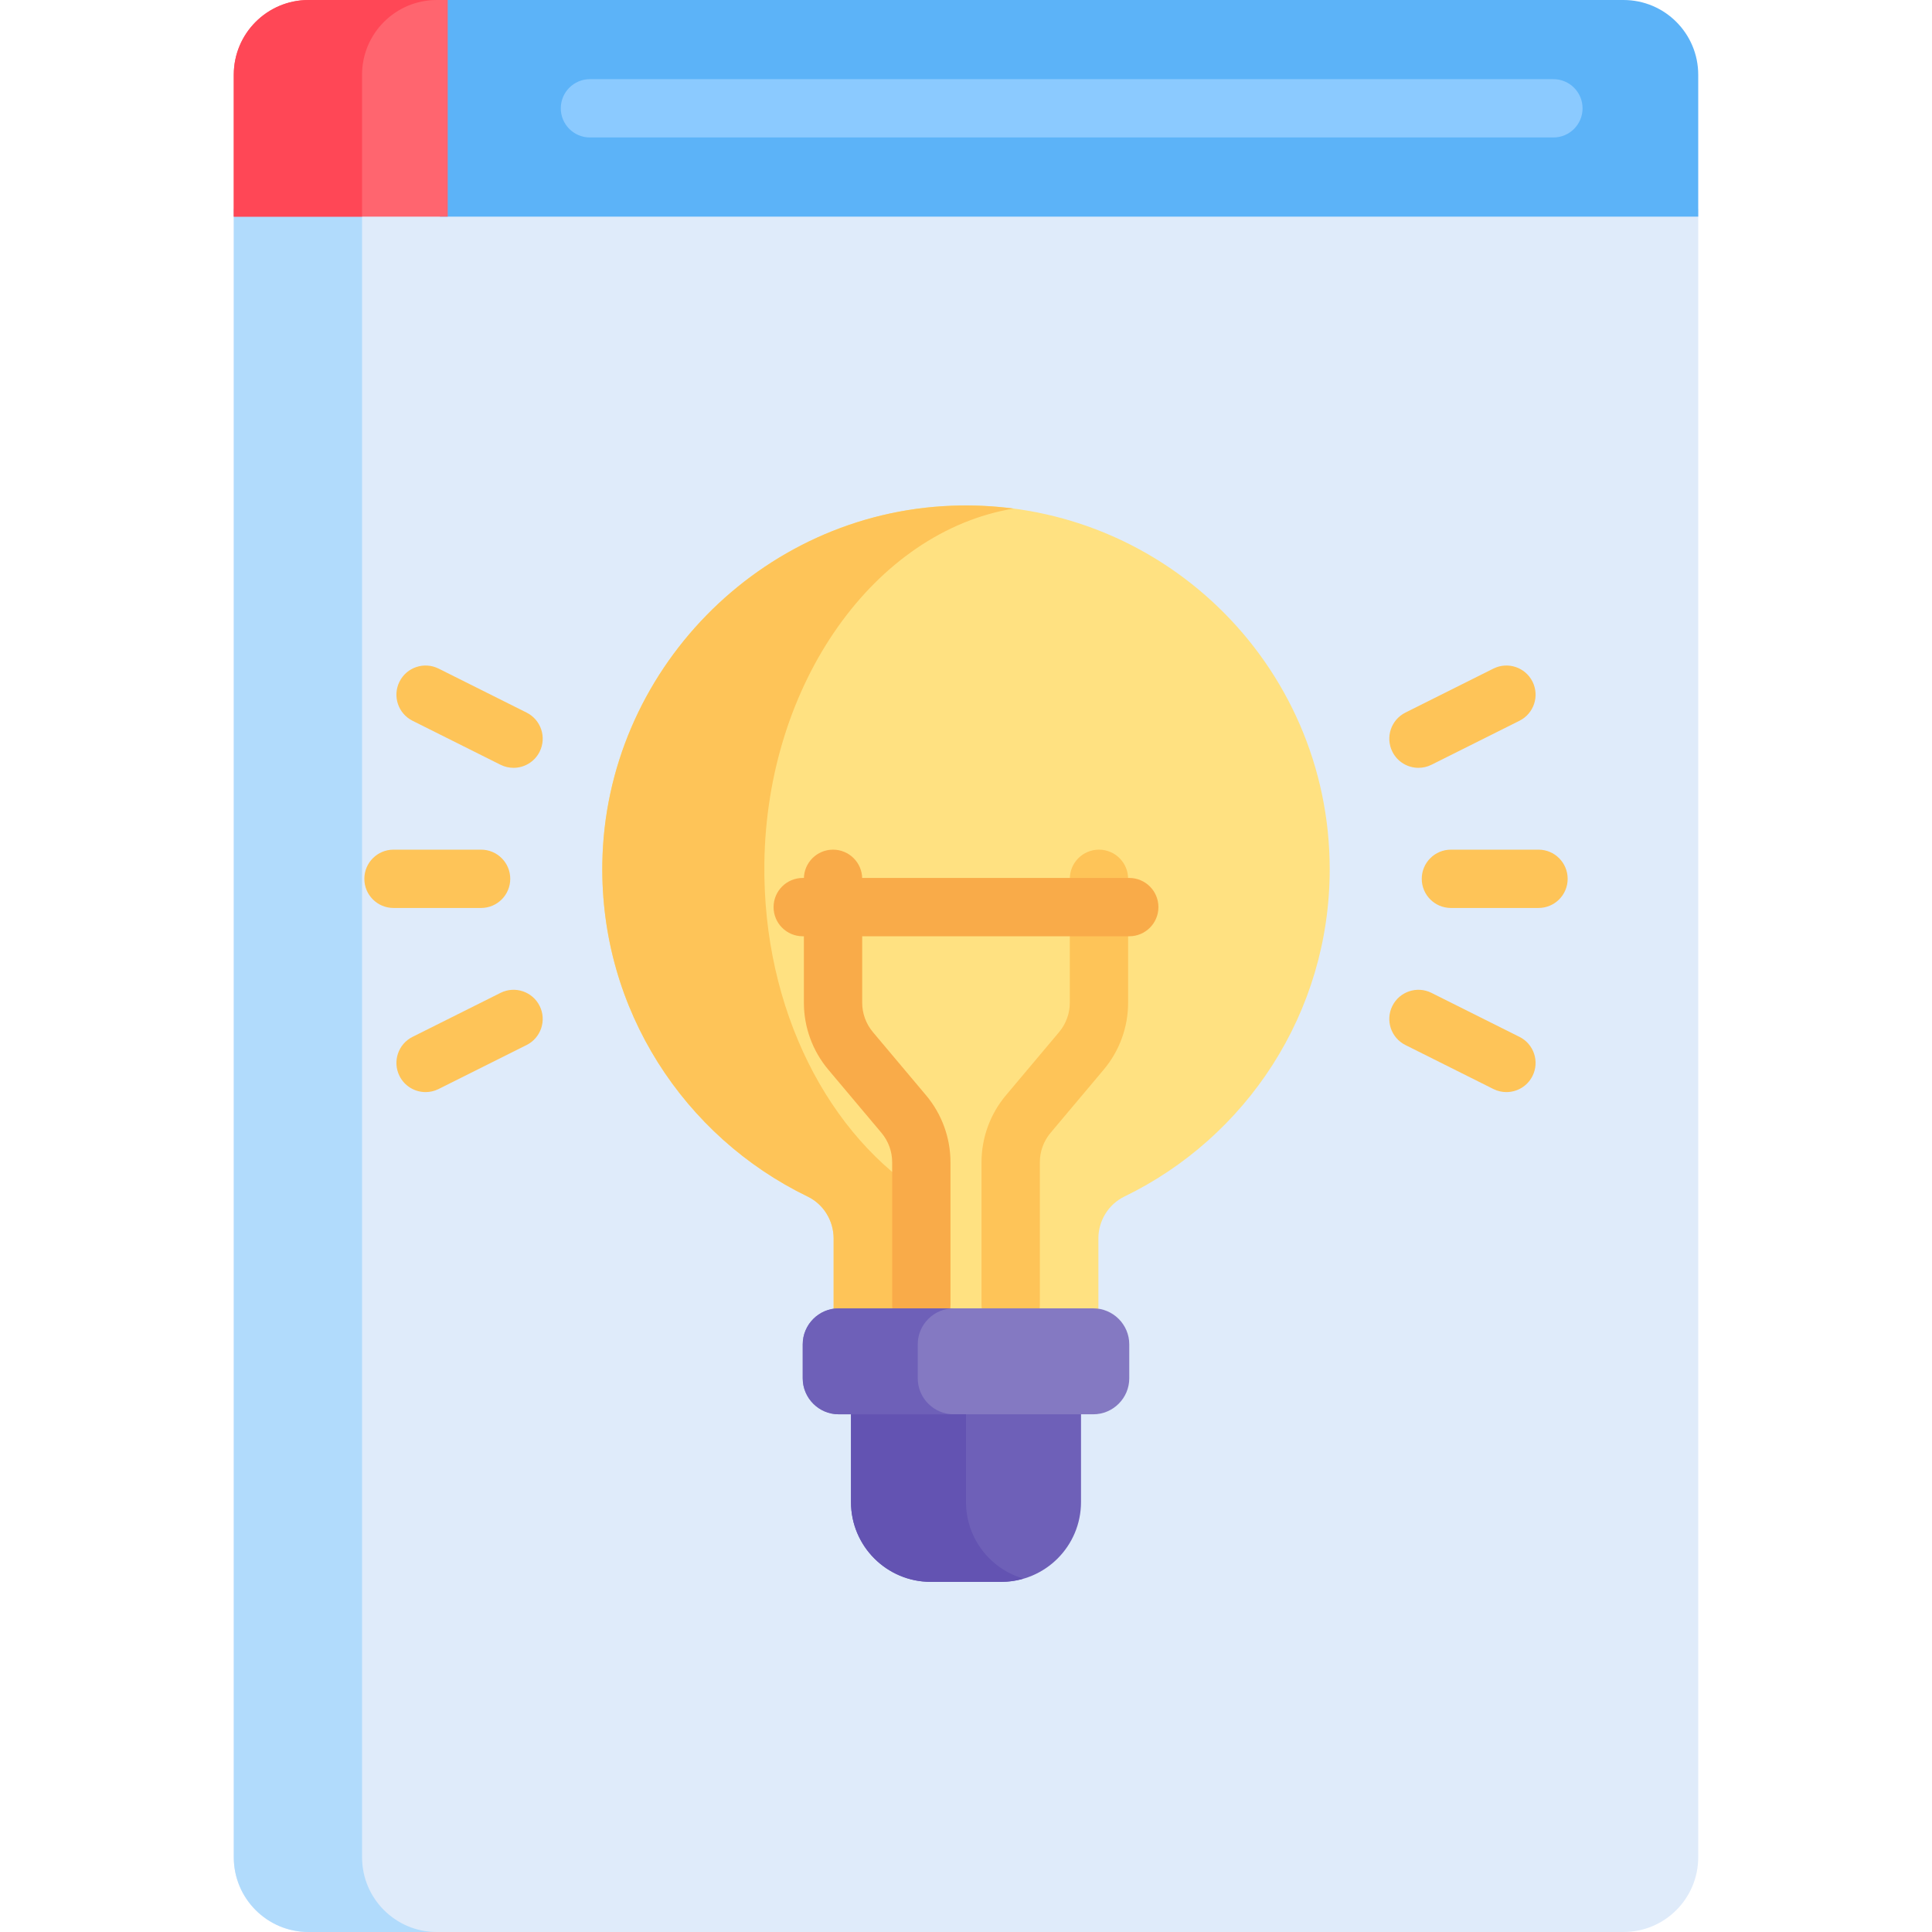 <svg id="Capa_1" enable-background="new 0 0 512 512" height="512" viewBox="0 0 512 512" width="512" xmlns="http://www.w3.org/2000/svg"><g><path d="m61.954 55.347v436.847c0 10.939 8.868 19.806 19.806 19.806h348.478c10.939 0 19.807-8.868 19.807-19.806v-436.847z" fill="#dfebfa"/><path d="m95.95 492.194v-436.847h-33.996v436.847c0 10.939 8.868 19.806 19.806 19.806h33.996c-10.938 0-19.806-8.868-19.806-19.806z" fill="#b1dbfc"/><path d="m430.239 0h-313.648v57.407h333.455v-37.601c0-10.939-8.869-19.806-19.807-19.806z" fill="#5cb3f8"/><path d="m118.651 0h-36.89c-10.939 0-19.807 8.867-19.807 19.806v37.601h56.696v-57.407z" fill="#ff656f"/><path d="m115.757 0h-33.996c-10.939 0-19.807 8.867-19.807 19.806v37.601h33.996v-37.601c0-10.939 8.868-19.806 19.807-19.806z" fill="#ff4756"/><g><g><path d="m411.669 36.43h-255.327c-4.267 0-7.726-3.459-7.726-7.726s3.459-7.726 7.726-7.726h255.327c4.267 0 7.726 3.459 7.726 7.726s-3.459 7.726-7.726 7.726z" fill="#8bcaff"/></g></g><path d="m252.231 134.025c-50.765 1.935-91.812 43.98-92.604 94.775-.606 38.838 21.774 72.493 54.411 88.303 4.243 2.055 6.882 6.415 6.882 11.13v21.693c.44-.063.885-.106 1.341-.106h67.477c.456 0 .902.044 1.342.106v-21.696c0-4.728 2.663-9.082 6.918-11.145 32.186-15.608 54.388-48.575 54.388-86.747-.001-54.483-45.206-98.407-100.155-96.313z" fill="#ffe181"/><g fill="#fec458"><path d="m250.865 328.233c0-4.714-2.08-9.075-5.423-11.13-25.717-15.81-43.352-49.465-42.875-88.303.588-47.82 29.29-87.88 66.027-94.023-5.33-.696-10.796-.964-16.363-.752-50.765 1.935-91.812 43.98-92.605 94.775-.606 38.838 21.775 72.493 54.412 88.303 4.243 2.055 6.882 6.415 6.882 11.13v21.693c.44-.063.885-.106 1.342-.106h28.604v-21.587z"/><path d="m289.738 349.82c.456 0 .902.044 1.342.106v-.106z"/></g><path d="m225.521 372.741v25.318c0 11.682 9.47 21.152 21.152 21.152h18.654c11.682 0 21.152-9.47 21.152-21.152v-25.318z" fill="#6e60b8"/><path d="m256 398.059v-25.318h-30.48v25.318c0 11.682 9.47 21.152 21.152 21.152h18.654c2.054 0 4.034-.308 5.912-.854-8.8-2.56-15.238-10.67-15.238-20.298z" fill="#6353b2"/><g><path d="m267.841 353.531c-4.267 0-7.726-3.459-7.726-7.726v-37.811c0-6.473 2.295-12.767 6.462-17.721l14.098-16.762c1.828-2.173 2.835-4.935 2.835-7.775v-32.842c0-4.267 3.459-7.726 7.726-7.726s7.726 3.459 7.726 7.726v32.842c0 6.474-2.295 12.768-6.461 17.722l-14.098 16.762c-1.828 2.174-2.835 4.935-2.835 7.775v37.811c-.001 4.266-3.46 7.725-7.727 7.725z" fill="#fec458"/></g><g><path d="m244.159 353.532c-4.267 0-7.726-3.459-7.726-7.726v-37.811c0-2.84-1.007-5.601-2.835-7.774l-14.098-16.762c-4.167-4.955-6.462-11.248-6.462-17.722v-32.842c0-4.267 3.459-7.726 7.726-7.726s7.726 3.459 7.726 7.726v32.842c0 2.84 1.007 5.602 2.835 7.775l14.097 16.762c4.167 4.954 6.462 11.247 6.462 17.721v37.811c.001 4.267-3.458 7.726-7.725 7.726z" fill="#f9ab49"/></g><g><path d="m299.267 248.121h-86.535c-4.267 0-7.726-3.459-7.726-7.726s3.459-7.726 7.726-7.726h86.535c4.267 0 7.726 3.459 7.726 7.726s-3.458 7.726-7.726 7.726z" fill="#f9ab49"/></g><g><path d="m375.911 203.484c-2.835 0-5.563-1.565-6.916-4.273-1.908-3.816-.362-8.458 3.455-10.366l23.314-11.657c3.817-1.91 8.458-.361 10.366 3.455s.362 8.458-3.455 10.366l-23.314 11.657c-1.11.555-2.29.818-3.45.818z" fill="#fec458"/></g><g><path d="m399.212 289.418c-1.161 0-2.34-.263-3.449-.817l-23.314-11.657c-3.817-1.908-5.364-6.549-3.455-10.366 1.908-3.816 6.549-5.364 10.366-3.455l23.314 11.657c3.817 1.908 5.364 6.549 3.455 10.366-1.354 2.707-4.083 4.272-6.917 4.272z" fill="#fec458"/></g><g><path d="m407.719 240.621h-23.213c-4.267 0-7.726-3.459-7.726-7.726s3.459-7.726 7.726-7.726h23.213c4.267 0 7.726 3.459 7.726 7.726s-3.459 7.726-7.726 7.726z" fill="#fec458"/></g><g><path d="m136.09 203.484c-1.161 0-2.34-.263-3.449-.817l-23.314-11.657c-3.817-1.908-5.364-6.549-3.455-10.366 1.908-3.816 6.549-5.365 10.366-3.455l23.314 11.657c3.817 1.908 5.364 6.549 3.455 10.366-1.355 2.706-4.083 4.272-6.917 4.272z" fill="#fec458"/></g><g><path d="m112.788 289.418c-2.834 0-5.563-1.565-6.916-4.273-1.908-3.816-.362-8.458 3.455-10.366l23.314-11.657c3.817-1.909 8.458-.361 10.366 3.455s.362 8.458-3.455 10.366l-23.315 11.657c-1.109.555-2.288.818-3.449.818z" fill="#fec458"/></g><g><path d="m127.494 240.621h-23.214c-4.267 0-7.726-3.459-7.726-7.726s3.459-7.726 7.726-7.726h23.214c4.267 0 7.726 3.459 7.726 7.726s-3.458 7.726-7.726 7.726z" fill="#fec458"/></g><path d="m289.738 346.729h-67.477c-5.241 0-9.529 4.288-9.529 9.529v9.014c0 5.241 4.288 9.529 9.529 9.529h67.477c5.241 0 9.529-4.288 9.529-9.529v-9.014c0-5.241-4.288-9.529-9.529-9.529z" fill="#8479c2"/><path d="m243.212 365.272v-9.014c0-5.241 4.288-9.529 9.529-9.529h-30.479c-5.241 0-9.529 4.288-9.529 9.529v9.014c0 5.241 4.288 9.529 9.529 9.529h30.479c-5.241 0-9.529-4.288-9.529-9.529z" fill="#6e60b8"/></g></svg>